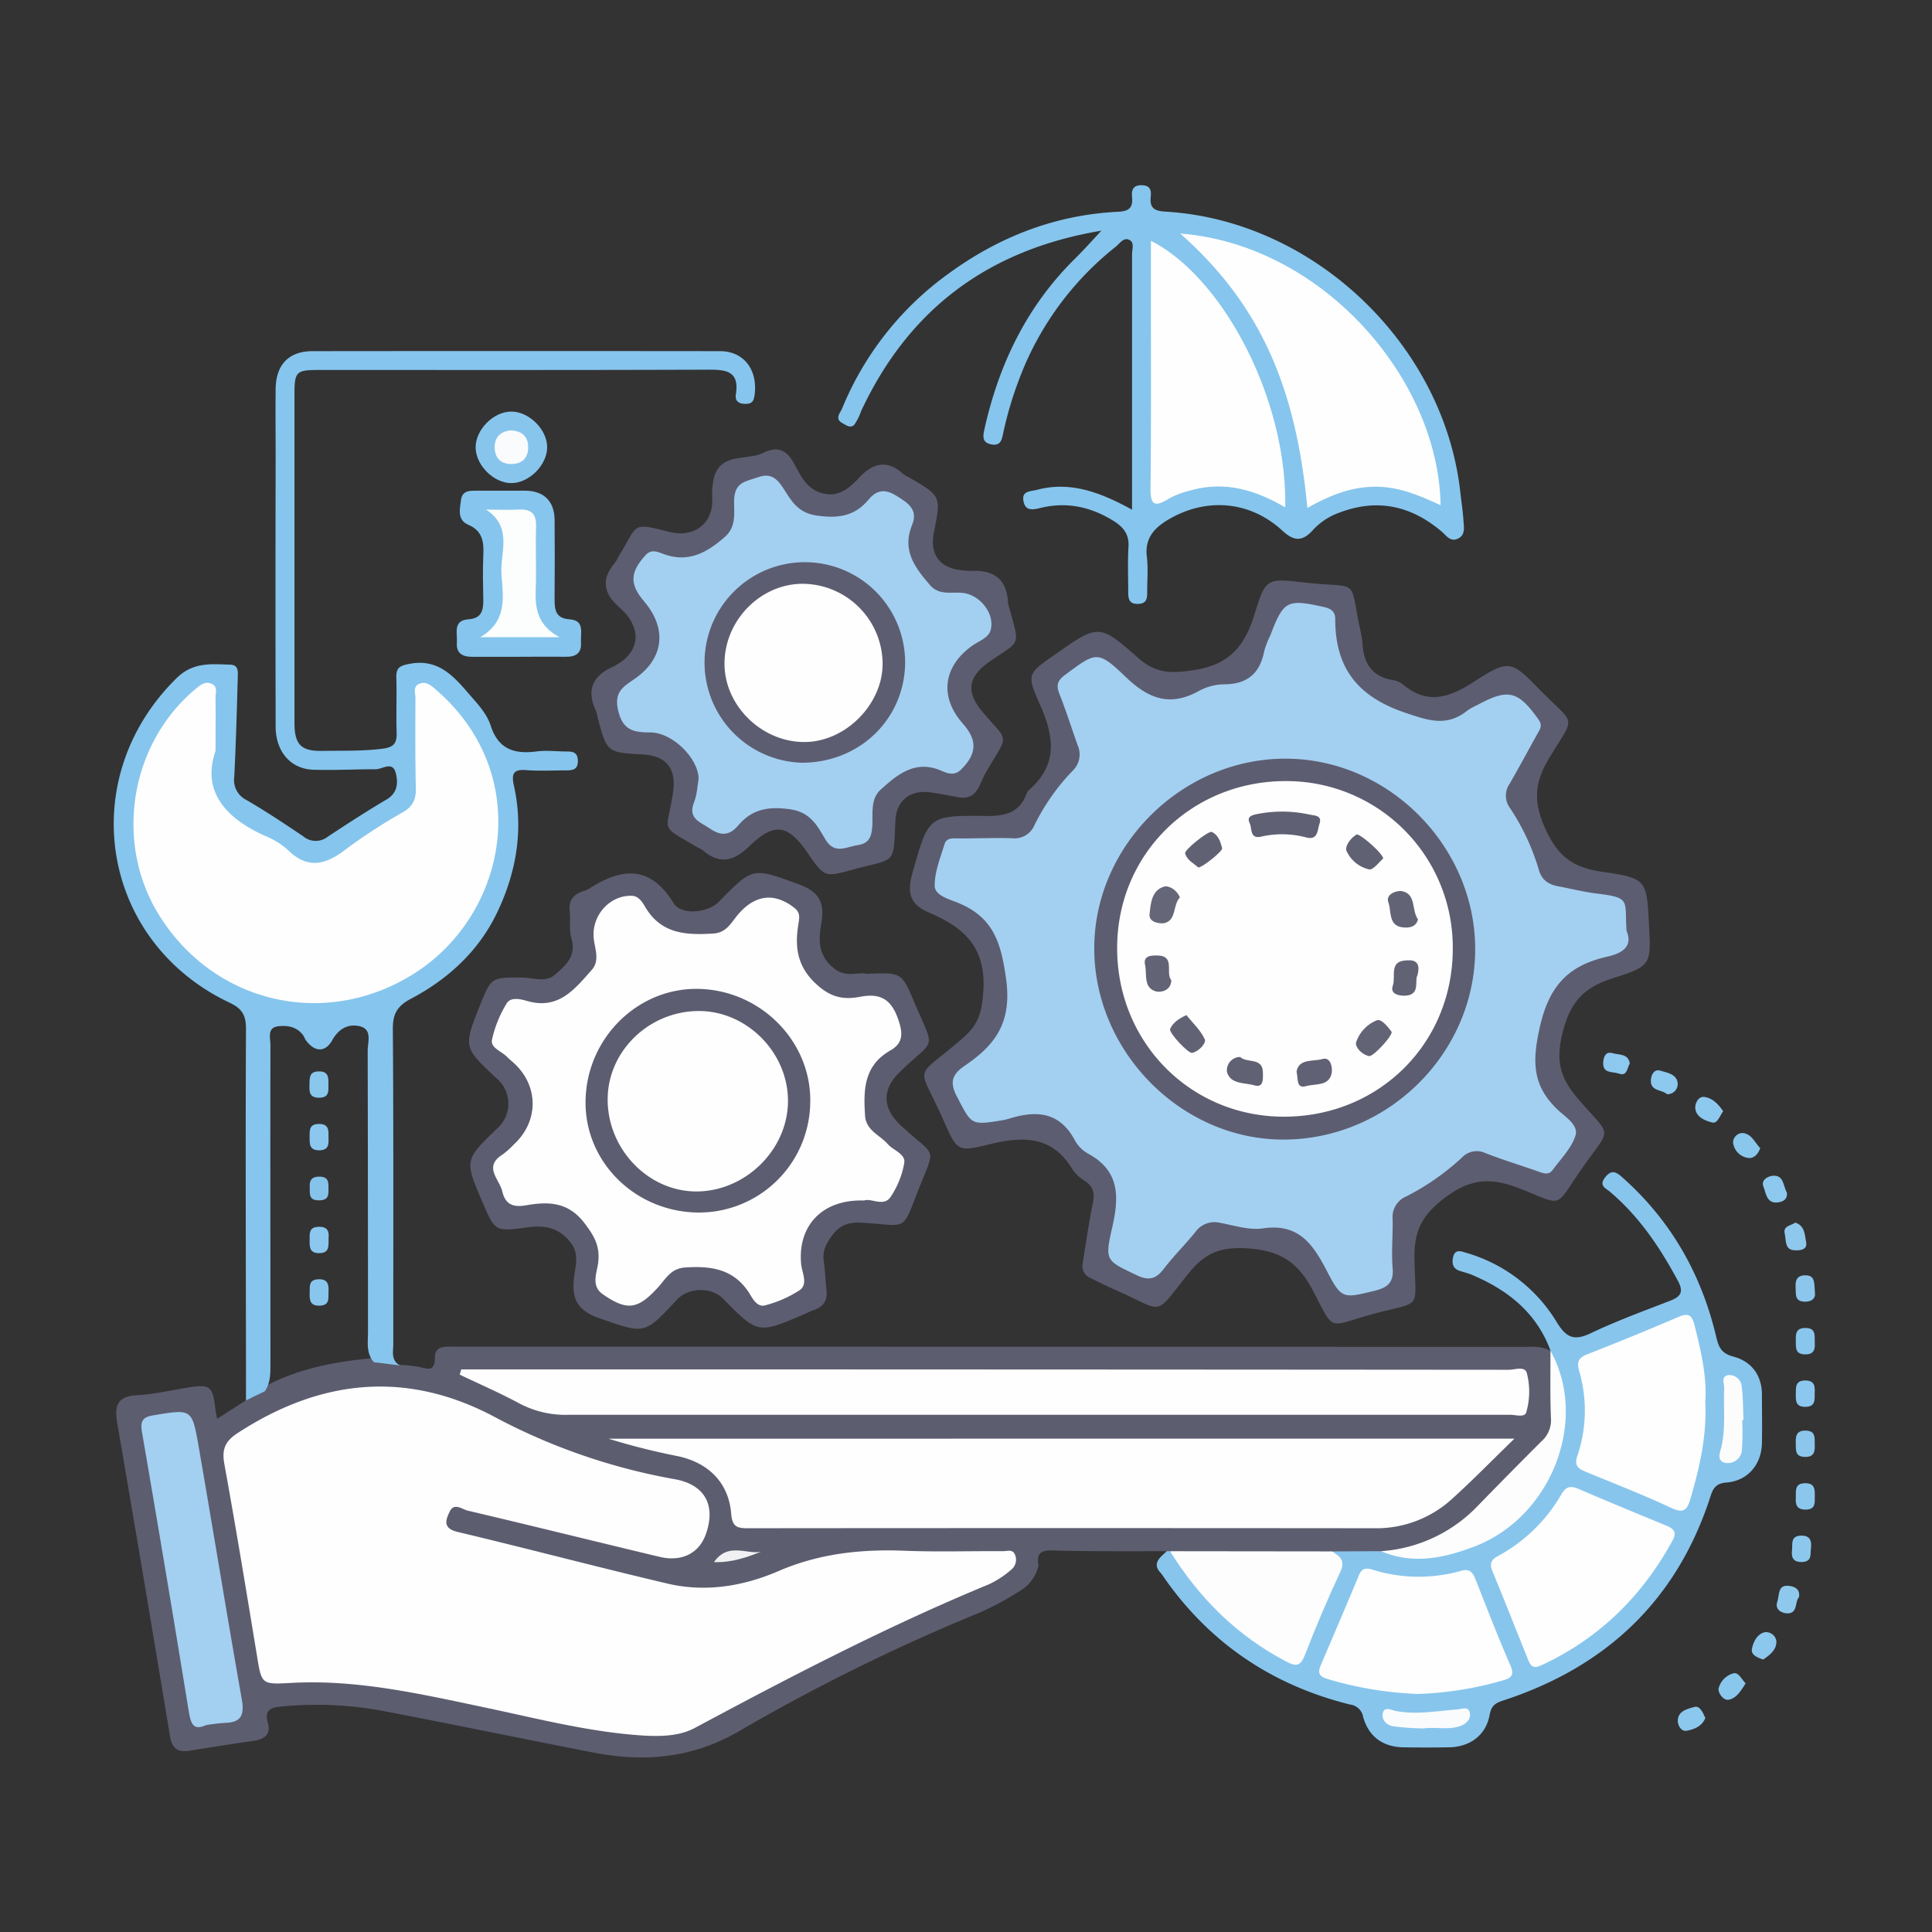 <svg id="Слой_1" data-name="Слой 1" xmlns="http://www.w3.org/2000/svg" viewBox="0 0 512 512"><rect x="0" y="0" width="512" height="512" fill="#333333" stroke="none"/><defs><style>.cls-2{fill:#5d5d71}.cls-3{fill:#86c5ed}.cls-6{fill:#8dc8ee}.cls-8{fill:#8fc8ed}.cls-9{fill:#89c6ed}.cls-10{fill:#8bc7ee}.cls-11{fill:#8cc6ec}.cls-16{fill:#8ac7ed}.cls-17{fill:#fefefe}.cls-18{fill:#a3d0f1}.cls-30{fill:#616174}.cls-31{fill:#626275}</style></defs><path d="M309.06 411.09c-10.11 0-20.23.07-30.33-.2-3.37-.09-4 1.26-3.51 4.05a10.68 10.68 0 01-5.35 6.92 78.21 78.21 0 01-10.08 5.43 513.36 513.36 0 00-63.5 31.24c-12.75 7.52-25.56 8.56-39.34 5.86-18.44-3.61-36.83-7.41-55.28-10.94a95.2 95.2 0 00-26.85-1.23c-2.64.25-4.93.63-3.82 4.41.82 2.83-.78 4.28-3.63 4.69-5.76.81-11.5 1.73-17.25 2.66-3.11.5-4.56-.79-5.07-3.88q-6.88-41.6-14-83.14c-.77-4.48.1-6.93 5.23-7.21 4.46-.24 8.87-1.28 13.31-2 6.13-1 6.81-.44 7.48 5.7.07.64.24 1.27.48 2.56l7.63-4.91c1.15-1.83 3-2.64 4.84-3.59 9-4.86 18.81-6.67 28.86-7.59 2.59-.54 4.56 1.36 6.92 1.77a41.48 41.48 0 015.45.6c2.33.55 4 1.15 4-2.53 0-3.27 3-2.88 5.33-2.88H184l219.18.05c2.63 0 5.32-.31 7.76 1.09l.57.57c1.47 6.56.76 13.17.46 19.76-.09 2.09-1.65 3.56-3.06 5-6.3 6.35-12.49 12.83-19 18.95a37.44 37.44 0 01-24.79 10.1c-4.16.19-8.32-.17-12.48.1-14-.23-27.94.58-41.9-.43a3.5 3.5 0 01-1.68-.98z" fill="#5d5d70"/><path class="cls-2" d="M286.92 334.7c.88-5.25 1.6-10.53 2.68-15.74.54-2.6.24-4.48-2.08-6a10.42 10.42 0 01-3.27-3c-5.4-9.12-13.28-8.87-22.22-6.66-8.17 2-8.43 1.71-11.85-6.09-7.08-16.12-8.39-10.43 5.14-22.26 4.08-3.57 4.93-6.93 5.28-12.48.74-11.63-5.41-16.8-14.38-20.61-5.27-2.24-5.86-5.47-4.37-10.68 4.24-14.84 4-15.15 19.44-14.94 5.22.07 9-.92 10.84-6.08a2.1 2.1 0 01.57-.81c7.85-6.82 6.59-14.42 2.77-22.92-3.51-7.82-3-8 4.16-13 11.41-8 11.65-8.23 21.94.89 4.79 4.25 8.91 4.19 15 3.24 9.66-1.51 13.45-6.74 16-15.11 2.75-9 3.26-9.24 12.35-8.16 16.27 1.93 12.28-2.08 15.81 13.78a15.78 15.78 0 01.34 2.47c.3 5.17 2.47 8.75 8 9.68a6 6 0 012.73 1.18c6.42 5.37 12.13 3.55 18.6-.6 9.64-6.19 10-5.83 17.88 2.22 9.32 9.49 9.35 6.17 2.28 17.88-4 6.61-4.27 11.68-.93 18.95S417 229.9 424.39 231c12 1.73 12 2.1 12.6 14 .56 10.56.71 11-9.61 14.26-7.5 2.35-11.17 6.13-13.22 14.19-1.9 7.44-.87 12 3.92 17.61 9.39 11 9.16 7 .73 19.2-6.87 9.91-4.39 9.35-15.68 4.86-7.48-3-13-3.13-20.15 2.24-6.15 4.65-8.25 8.83-8.14 16.14.23 14.22 2.4 11.05-11.42 14.85-11.75 3.23-9.64 4.81-15.5-6.37-3.86-7.37-8.56-10.53-17.05-11.13-7.13-.51-11.37 1-15.8 6.51-9.61 11.89-6.05 10.37-19.59 4.44-2.13-.94-4.22-2-6.3-3a3.55 3.55 0 01-2.26-4.1z"/><path class="cls-3" d="M70.19 368.69l-5 2.43c0-32.82-.17-65.63 0-98.44 0-3.7-1.06-5.42-4.44-7-34.2-16.26-41-59.34-14-85.92 4.4-4.38 9.25-3.76 14.25-3.62 2.48.06 2 2.27 2 3.84-.25 8.64-.48 17.29-.92 25.92a5.87 5.87 0 003.22 6.1c5.15 3 10.17 6.33 15.13 9.68a5.1 5.1 0 006.38.09c5.13-3.39 10.29-6.75 15.6-9.87 2.92-1.72 3.13-4.32 2.51-6.9-.84-3.47-3.52-1.13-5.38-1.14-5.5 0-11 .3-16.49.13-6-.19-10-4.79-10-11.44q-.08-35.48 0-71c0-6.17-.07-12.33 0-18.49.09-6.47 3.5-10 9.82-10q54-.06 107.93 0c6.28 0 10 4.87 9.2 11.43-.19 1.52-.48 2.5-2.28 2.54s-3-.61-2.71-2.55c1-6.24-2.69-6.53-7.47-6.51-34.31.13-68.62.07-102.94.08-6.13 0-6.55.4-6.56 6.48v87c0 5.78 1.72 7.57 7.39 7.47 5.31-.1 10.62.1 16-.59 3.18-.41 3.77-1.67 3.68-4.43-.16-4.82.07-9.66-.08-14.49-.07-2.59 1-3.07 3.42-3.55 8.08-1.59 12.2 3.8 16.54 8.78 2 2.24 4.09 4.7 5 7.43 2 6.36 6.21 7.76 12.15 7 2.61-.36 5.32 0 8 0 1.66 0 2.91.2 3 2.35.08 2.41-1.29 2.68-3.17 2.66-3.5 0-7 .2-10.49-.07-3.17-.25-4 .72-3.35 3.82 2.7 11.83.74 23.2-4.39 33.94-4.86 10.15-12.92 17.58-22.74 22.78-3.58 1.88-4.92 3.89-4.89 8 .2 27.82.1 55.63.12 83.45 0 2.07-.7 4.42 1.75 5.77l-6.89-.85c-2.13-2.38-1.56-5.34-1.57-8.11q0-37.23-.08-74.46c0-2.27 1.27-5.59-2-6.43-3-.77-5.63.5-7.39 3.66-1.87 3.35-4.72 3.15-7 0-.29-.4-.44-.9-.72-1.31-1.74-2.35-4.33-2.68-6.78-2.35-2.81.44-1.87 3.15-1.88 5-.06 27.82 0 55.64 0 83.46-.05 2.82.24 5.7-1.48 8.23z"/><path d="M353 411.14l13-.06c15.5 2.05 29.12-1.27 39.34-14 7.33-9.13 9.93-19.44 7.26-30.93-.64-2.72-.53-5.59-1.71-8.2l.05.1c-3.65-10.07-11.23-16.11-20.73-20.15-1.07-.45-2.21-.74-3.32-1.09-1.8-.57-2.16-1.87-1.83-3.54.47-2.32 2.05-1.71 3.48-1.27a41.52 41.52 0 0124 18.36c2.48 4.06 4.51 5.07 8.94 3 6.88-3.29 14.09-5.92 21.21-8.68 2.79-1.08 3.51-2.38 2-5.19-4.75-8.86-10.27-17.08-18-23.63-1.17-1-3.05-1.63-1.3-3.86 1.64-2.08 2.86-1.48 4.44-.08 12.87 11.38 21 25.59 24.95 42.21.66 2.78 1.27 4.51 4.6 5.39 4.64 1.22 7.51 4.79 7.55 10 0 4.32.09 8.65 0 13-.14 5.61-3.77 9.93-9.42 10.37-2.88.22-3.57 1.66-4.26 3.8-8.93 27.55-27.73 45.11-55 54-2.22.72-3.06 1.51-3.5 3.87-1 5.32-5.2 8.4-10.76 8.5q-6 .09-12 0c-5.38-.07-9.22-2.7-10.73-8a4 4 0 00-3.48-3.34c-21-5.21-37.8-16.69-50-34.68-2.65-2.64-.44-4.19 1.31-5.85a1 1 0 011 0c2.21.75 3.3 2.65 4.5 4.44 6.29 9.4 14.61 16.62 24.28 22.34 4.26 2.53 5 2.3 6.94-2.33 2.51-5.95 4.74-12 7.59-17.81 1.17-2.59-.14-4.51-.4-6.69z" fill="#87c5ed"/><path class="cls-3" d="M300 135.07V67.4c0-1.28.65-3-.55-3.73-1.6-1-2.72.88-3.76 1.71a81 81 0 00-25.76 35.54 96.58 96.58 0 00-4.07 13.86c-.32 1.54-.59 3.47-3.08 3s-2.35-2-1.89-4.06c3.85-17.27 11.26-32.62 24-45.18 2.23-2.2 4.32-4.54 7-7.41-30.1 5.05-51.1 20.87-63.71 47.87a14.46 14.46 0 01-1.75 3.52c-1 1.09-2.17.17-3.16-.37-2.17-1.17-.59-2.73-.12-3.86a82.61 82.61 0 0128.44-35.93c13.35-9.7 28.24-15.45 44.83-16.25 2.9-.14 3.86-1.19 3.58-3.89-.19-1.91.29-3.21 2.68-3.13 2.19.07 2.45 1.41 2.28 3-.34 3.08 1 3.86 4 4 39.29 2.34 73.74 35.27 78.05 74.43.27 2.47.66 4.93.82 7.41.12 1.77.59 3.89-1.54 4.85-1.94.88-3-.85-4.23-1.9-8-6.81-16.91-8.85-26.93-5.09a17.38 17.38 0 00-7.07 4.55c-2.78 3.13-5 3.29-8.25.26-8.72-8-20.44-8.82-30.46-2.74-3.68 2.23-6 5-5.42 9.69.38 3.12.06 6.32.09 9.49 0 1.64-.2 2.91-2.35 3-2.4.09-2.7-1.26-2.68-3.15 0-4-.17-8 .07-12 .19-3.1-1.16-5-3.57-6.59-6-3.86-12.48-5.4-19.53-3.74-2.08.49-4.19 1.07-4.73-1.76s2-2.53 3.62-3c8.82-2.31 16.67.62 25.15 5.27z"/><path class="cls-2" d="M229.77 258.07c9.14-.37 9.17-.38 12.48 7.43 5.64 13.34 5.82 9.29-3.73 18.52-4.87 4.71-4.76 9.64.3 14.33 9.62 8.9 9.26 4.87 4.16 18-3.71 9.56-2.92 8.53-12 7.87-3.72-.27-7.37-.93-10.3 3-1.75 2.33-2.79 4.27-2.36 7.12.38 2.46.41 5 .7 7.45.31 2.71-.7 4.5-3.31 5.38-1 .32-1.84.79-2.75 1.18-12.11 5.18-12.11 5.18-21.37-4.21-3.13-3.16-9.18-3-12.26.34-8.67 9.41-8.54 9-20.51 4.86-5.71-2-7.34-5-6.72-10.67.35-3.07 1.58-6.4-1-9.55-3.14-3.86-6.8-4.49-11.43-3.85-8.47 1.18-8.5 1-11.76-6.59-4.86-11.27-4.86-11.27 4-19.76a8.77 8.77 0 00.49-12.38c-.21-.22-.42-.42-.64-.62-9-8.37-9-8.37-4.51-19.62 3-7.39 3-7.28 11.19-7.23 2.89 0 6.08 1.45 8.67-.79 2.89-2.5 5.72-5 4.3-9.71-.66-2.16-.15-4.65-.43-7-.33-2.79.84-4.43 3.36-5.33a8.24 8.24 0 001.84-.77c8.64-5.55 16.16-6.21 22.34 3.88 2 3.29 9.08 2.59 12-.37 9.08-9.36 9-9.06 21.25-4.6 5.38 2 6.81 4.94 5.92 10.13-.76 4.43-1.07 8.61 3.32 12.1 3.19 2.63 6.31.88 8.76 1.46zm24.67-46.71c-2.85-.51-5.3-1-7.76-1.36-5.32-.78-9.14 2.05-9.39 7.45-.55 12.09.23 9.85-11.25 13-7.54 2.1-7.56 2-12-4.4-5.18-7.54-8.78-8.24-15.35-1.89-4.2 4.06-7.88 5.08-12.45 1.17a9.21 9.21 0 00-1.3-.73c-10.54-6.16-8.17-3.72-6.57-14.66.9-6.16-1.69-9.65-8-10-9.5-.54-9.5-.54-11.93-9.53a14.07 14.07 0 00-.47-1.94c-2.5-5.31-1.23-9.1 4.21-11.66 7.82-3.69 8.08-10.51 2-15.81-4.28-3.73-4.94-7.5-1.18-11.91a16.53 16.53 0 001.24-2.16c4.86-7.73 2.84-8.63 13-6 6.94 1.78 11.78-2.41 11.52-8.73a20.46 20.46 0 01.31-5c1.54-7.48 8.67-5 13.17-7.17 2.8-1.35 5.42-1.58 7.65 1.91 2 3.19 3.24 7.29 7.67 8.67s7.39-1.12 10-3.89c3.81-4.12 7.57-5 11.93-1a7.88 7.88 0 001.3.73c8.63 5 8.63 5 6.72 14.52-1.22 6.13 1.58 9.75 7.9 10.2a16.65 16.65 0 002 .13c5.95-.31 9.42 2.19 9.72 8.4a4.29 4.29 0 00.24 1c3 11.1 3.18 8.79-5.27 14.74-5.58 3.93-6.15 7.94-1.79 13.13 7 8.35 7.22 5.51 1.08 15.91-1.73 2.81-2.19 7.43-6.95 6.88z"/><path class="cls-3" d="M137.54 174.06h-12.46c-2.63 0-4.2-1-4-3.77.17-2.44-1.12-5.87 3-6.16 3.44-.25 4-2.17 4-5-.08-4-.18-8 0-11.95.18-3.53-.16-6.48-4-8.12-3-1.3-2.2-4.21-1.91-6.57.34-2.74 2.71-2.44 4.69-2.45h12.45c4.83.06 7.61 2.81 7.66 7.67q.1 10.47 0 20.93c0 2.89.18 5.23 4 5.49 4.13.29 2.81 3.73 3 6.17.19 2.81-1.4 3.79-4 3.75-4.13-.05-8.28 0-12.43.01z"/><path d="M145 118.33c.12 4.78-4.71 9.71-9.52 9.7-4.58 0-9.28-4.63-9.43-9.27-.14-4.79 4.68-9.72 9.5-9.69 4.63.03 9.34 4.65 9.45 9.26z" fill="#88c5ed"/><path class="cls-6" d="M473.55 316.05c.23 2.15-1.59 2.6-2.83 2.63-2.58.07-2.74-2.58-3.39-4.21-.74-1.86 1.32-2.81 2.56-2.89 2.91-.18 2.64 2.76 3.66 4.47z"/><path d="M456.66 294.48c-.88 1.18-1.48 3.31-2.86 3-1.89-.44-4.31-1.4-4.54-3.77-.12-1.16.75-3.29 2.47-3 2.12.29 3.67 1.93 4.93 3.77z" fill="#8dc9ee"/><path class="cls-8" d="M476.75 423.26c-1.16 1.24-.26 4.27-3 4.3-1.57 0-3.5-1-2.73-3.16.57-1.6 0-4.49 3.06-4.13 1.34.15 3.06.73 2.67 2.99z"/><path class="cls-9" d="M480.93 355.93c.09 1.51-.1 3-2.5 3-2.85 0-2.47-2-2.52-3.75s.09-3.25 2.51-3.25c2.86-.02 2.46 1.94 2.51 4z"/><path class="cls-10" d="M480.91 369.09c0 1.89.24 3.77-2.56 3.74-2.43 0-2.47-1.58-2.44-3.32s-.25-3.71 2.57-3.67c2.42.04 2.52 1.57 2.43 3.25z"/><path class="cls-11" d="M480.92 382.73c.07 1.75 0 3.48-2.7 3.37-2.51-.1-2.28-1.79-2.32-3.43-.06-1.93 0-3.64 2.72-3.54 2.51.09 2.3 1.79 2.3 3.6z"/><path class="cls-6" d="M441.8 290c-1.25-1.25-4.29-.75-4.31-3.53 0-1.14.6-3.35 2.59-2.72 1.74.54 4.2.88 4.51 3.19a2.69 2.69 0 01-2.27 3 3 3 0 01-.52.06z"/><path d="M475.91 396.84c0-2-.19-3.68 2.33-3.77 2.75-.1 2.74 1.66 2.69 3.56 0 1.62.25 3.36-2.3 3.43-2.71.07-2.81-1.62-2.72-3.22z" fill="#8bc7ed"/><path d="M479.92 410.38c-.27 1.15.52 3.41-2.28 3.57-2.07.11-3-.88-2.75-3 .23-1.62-.54-3.84 2.31-4 2.1-.05 3.03.88 2.72 3.43z" fill="#8cc8ee"/><path class="cls-11" d="M481 343.07c0 .48-.27 1.86-2.61 1.89-2.89 0-2.41-2-2.53-3.72s.19-3.24 2.5-3.27c2.79-.04 2.4 2.03 2.64 5.1z"/><path class="cls-8" d="M475.79 324c2.59.88 2.48 3.37 2.86 5.22.43 2.17-2 2.18-3.09 2.12-2.67-.12-2.2-2.76-2.59-4.44-.48-2.01 1.55-2.06 2.82-2.9z"/><path d="M467.27 439.8c-1.52-.49-3.26-1.23-3-2.77.31-1.81 1.37-3.95 3.29-4.45a2.76 2.76 0 013.19 2.25v.11c.09 2.31-1.75 3.65-3.48 4.86z" fill="#8cc7ed"/><path d="M451.93 455.3c-.9 2.21-2.94 3-4.95 3.37-1.51.27-2.37-1.51-2.35-2.64 0-2.62 2.62-3.19 4.42-3.68 1.46-.35 2.24 1.5 2.88 2.95z" fill="#8cc8ed"/><path class="cls-16" d="M466.48 304.27c-.58 1.63-1.66 2.7-3 2.62a4.65 4.65 0 01-4.2-4.15 2.56 2.56 0 012.61-2.48c2.37.27 3.19 2.61 4.59 4.01z"/><path class="cls-6" d="M431.91 281.82c-.76 1.34-.68 3.5-2.92 2.69-1.63-.59-4.41.11-4.11-3.15.14-1.58.8-2.75 2.45-2.26s4.18.06 4.58 2.72z"/><path class="cls-16" d="M462.62 446.09c-1.24 2-2.46 4-4.53 4.36-1.43.25-2.86-1.91-2.65-3a5.6 5.6 0 013.92-4c1.4-.36 2.17 1.62 3.26 2.64z"/><path class="cls-17" d="M171.5 460c-14.7-.8-28.88-4.53-43.2-7.54C111.37 448.89 94.48 445 77 446c-7.78.42-7.67.35-8.93-7.39-2.78-16.91-5.56-33.81-8.62-50.67-.7-3.85.21-6 3.49-8.14 21.9-14.27 44.62-16.76 68-4.37A161.24 161.24 0 00178.79 392c8.15 1.44 11 7.09 8.21 14.73-1.8 4.92-6.38 7.24-12.16 5.86-17-4.06-33.91-8.26-50.9-12.26-1.47-.34-3.58-2.21-4.76.24-1.06 2.23-1.94 4.45 2.1 5.41 18.59 4.42 37.07 9.33 55.67 13.7 10.05 2.36 20.11.67 29.34-3.32 10.88-4.7 22-5.85 33.56-5.39 8.65.34 17.32.05 26 .11 1.06 0 2.5-.57 3.09.84a3.38 3.38 0 01-1 4.1 25.39 25.39 0 01-5.8 3.81c-26.8 11.05-52.46 24.4-78 38.09-3.91 2.08-8.26 2.22-12.64 2.08z"/><path class="cls-17" d="M401.35 381.25c-6.13 5.94-11.23 11.19-16.65 16.07a29.68 29.68 0 01-20.55 7.68q-82.95-.08-165.9 0c-2.9 0-4.19-.34-4.48-3.86-.65-8.18-6-13.51-14.14-15.24a178.84 178.84 0 01-18.37-4.63zM122.24 362.9h5.83q135.87 0 271.74.11c1.66 0 4.41-1.12 4.85 1a19.71 19.71 0 01-.2 10.31c-.48 1.38-2.73.62-4.17.62H150.53a26 26 0 01-12.86-3c-5.16-2.78-10.55-5.12-15.85-7.65z"/><path class="cls-18" d="M54.52 457.19c-3.43 1.58-4-.61-4.55-4q-6-36.88-12.34-73.65c-.58-3.3.48-4.06 3.25-4.51 9.87-1.62 10-1.69 11.71 8 3.89 22.39 7.52 44.83 11.47 67.2.73 4.12 0 6.27-4.5 6.35a50.22 50.22 0 00-5.04.61z"/><path d="M353 411.14c2.08 1.28 3.62 2.4 2.17 5.48-3.39 7.22-6.48 14.59-9.37 22-1.19 3.06-2.39 3.06-5 1.68-13-6.83-23-16.79-30.73-29.21z" fill="#fdfdfe"/><path d="M410.88 357.94c10.26 18.4.26 44.17-20.24 51.94-8.06 3.06-16.24 4.79-24.65 1.2a39.07 39.07 0 0025.62-12q8.39-8.62 16.86-17.08a7.46 7.46 0 002.55-6.11c-.25-5.95-.12-11.95-.14-17.95z" fill="#fdfdfd"/><path d="M201.68 411.22c-3.86 1.52-7.69 2.9-12.47 2.76 3.73-5.37 8.57-1.98 12.47-2.76z" fill="#f1f1f3"/><path class="cls-18" d="M431.05 246.67c1.72 4.1-1 5.93-5.13 6.86-10 2.27-15.27 7.38-17.8 18.45-2.16 9.42-2.06 15.87 4.93 22.33 1.93 1.78 5.36 3.91 4.45 6.69-1.09 3.33-3.87 6.13-6.05 9.07-1.13 1.52-2.65.79-4.1.28-4.55-1.6-9.18-3-13.66-4.75a5.41 5.41 0 00-6.32 1.22 65.12 65.12 0 01-14.71 10.25 5.92 5.92 0 00-3.6 6c.09 4.33-.35 8.69 0 13 .33 3.86-1.39 5.15-4.75 6-8.38 2-8.74 2.35-12.78-5.45-3.67-7.09-7.54-12.47-16.84-11.09-3.62.54-7.56-.77-11.31-1.46a6.21 6.21 0 00-6.57 2.4c-2.73 3.36-5.82 6.43-8.46 9.86-2.09 2.72-4 3.1-7.18 1.58-8.07-3.86-8.45-3.76-6.42-12.63 1.83-8 2.07-15-6.41-19.56a9 9 0 01-3.49-3.53c-4-7.52-10.15-8-17.29-5.77a16.09 16.09 0 01-1.94.46c-8.34 1.37-8.1 1.24-12-6.23-2-3.78-1.36-5.9 2-8.19 8.1-5.48 12.62-11.41 11-23.08-1.37-9.93-3.56-16.39-12.82-20.16-2.3-.94-6.07-1.88-6.1-4.51 0-3.68 1.5-7.42 2.63-11.06.55-1.78 2.42-1.44 3.89-1.45 4.66 0 9.33-.2 14-.06a5.72 5.72 0 005.95-3.53 57.06 57.06 0 0110-14.25 6 6 0 001.43-6.84c-1.62-4.54-3.07-9.15-4.84-13.63-.88-2.24-.58-3.48 1.45-5 8.29-6.15 8.65-6.66 16.17.56 6 5.77 11.72 7.88 19.31 3.68a14.45 14.45 0 016.7-1.78c6.15 0 9.52-2.9 10.65-8.83a25.86 25.86 0 011.63-4.18c3.5-9.2 4.45-9.63 14.13-7.49 2 .44 3.05 1.27 3.05 3.19 0 12.88 5.79 20.5 18.48 24.82 6.46 2.2 11.19 3.78 16.66-.64a17.5 17.5 0 012.62-1.43c8.11-4.4 10.69-3.7 16.09 3.85 1.24 1.74.33 2.7-.37 4-2.42 4.37-4.78 8.77-7.28 13.09a5.53 5.53 0 00.15 6.47 60.11 60.11 0 017.58 16.23c.81 2.88 2.68 4 5.31 4.48 3.27.61 6.51 1.43 9.8 1.86 9.44 1.13 7.61 1.67 8.16 9.9z"/><path class="cls-17" d="M57.12 199c-3.66 10.57 2.48 17.78 13.25 22.57a20 20 0 015.91 3.67c5.43 5.35 10.24 3.84 15.59-.34a148.32 148.32 0 0115.06-9.75c2.47-1.48 3.32-3.32 3.27-6.13-.17-8-.15-16-.1-24 0-1.35-.79-3.19 1.19-3.88 1.61-.57 2.78.39 4 1.42 26.52 22.65 19.23 59.75-5.51 75.42-23.5 14.88-52.95 8-67.55-15.35-12.07-19.27-7.83-45.56 9.65-60.09 1.21-1 2.38-2 4-1.4 2 .69 1.2 2.51 1.23 3.87.07 4.06.01 8.06.01 13.99zm394.79 172.51c.44 9.14-1.51 17.35-3.87 25.51-.84 2.9-1.65 4.23-5.1 2.61-7.36-3.45-15-6.41-22.49-9.5-2-.83-3.4-1.55-2.44-4.3a37.26 37.26 0 00.47-22.55c-.7-2.55 0-3.54 2.31-4.44q12.06-4.72 24-9.83c2.88-1.25 3.64-.34 4.34 2.41 1.69 6.79 3.26 13.58 2.78 20.09zm-44.39 70.18c-1.79.38-2.22-1-2.71-2.24-3.11-7.69-6.13-15.42-9.31-23.08-.82-2-.31-3.05 1.48-4a43.09 43.09 0 0016.88-16.49c1.24-2.07 2.51-2.14 4.52-1.28 7.62 3.28 15.3 6.44 23 9.62 1.9.78 3.19 1.6 1.88 4-8 14.66-19.26 25.78-34.32 32.88-.45.21-.94.38-1.42.59zm-31.8 7.23a95.8 95.8 0 01-24-4c-2.23-.65-2.52-1.7-1.71-3.6 3.4-7.95 6.8-15.9 10.13-23.88.74-1.77 1.73-2 3.48-1.49a41.12 41.12 0 0023.57.34c2.1-.6 3 .21 3.76 2.06 3.05 7.73 6.05 15.49 9.36 23.11 1.31 3-.53 3.43-2.5 4a91.82 91.82 0 01-22.09 3.46z"/><path d="M461.7 376.33a65.08 65.08 0 01-.08 7.9 3.71 3.71 0 01-3.92 3.49h-.23c-2.82-.41-1.56-3-1.25-4.4 1.12-5.09.47-10.21.71-15.31.06-1.28-1-3.39 1.25-3.61a3.28 3.28 0 013.39 3.06c.38 2.93.34 5.92.48 8.88z" fill="#fcfcfd"/><path d="M377.15 458.05a71.79 71.79 0 01-7.89-.55c-1.69-.27-3.25-1.69-2.8-3.52s2.24-.79 3.41-.56c5.5 1.07 10.91 0 16.36-.41 1.14-.08 3-.95 3.32 1 .26 1.57-.95 2.79-2.46 3.37-3.09 1.15-6.27.23-9.94.67z" fill="#fafbfc"/><path class="cls-17" d="M346.47 134.6c-3-31.61-12.24-53.74-33.7-72.71 37.69 2.94 68.5 38.56 69 72-5.81-2.69-11.49-5.1-17.94-4.9s-11.9 2.54-17.36 5.61z"/><path class="cls-17" d="M340.6 134.47c-8-4.71-16.24-7.09-25.3-4.44a22.19 22.19 0 00-5.56 2.13c-3.67 2.28-4.89 1.8-4.84-2.83.2-18.16.09-36.31.1-54.47V63.8c19 9.68 36.14 41.82 35.6 70.67zM229 318.15c-11-.38-17.6 6.58-16.7 16.75.21 2.36 1.94 5.35-.37 7a30.9 30.9 0 01-9.06 4c-2.1.65-3.31-1.55-4.18-3-4.07-6.58-10.16-7.48-17.14-7-3.88.25-5.24 3.22-7.3 5.42-5.25 5.68-8.05 6.14-14.49 1.68-3.3-2.28-1.47-5.86-1.2-8.7.41-4.19-1.12-6.81-3.64-10.12-4.37-5.77-9.71-5.77-15.52-4.76-3.49.61-5.48-.29-6.28-3.65s-5.11-6.55.08-9.82a22.44 22.44 0 003-2.68c6.7-6.19 6.59-15.73-.25-21.76-.5-.44-1-.85-1.49-1.33-1.41-1.56-4.51-2.41-4.08-4.62a30.81 30.81 0 013.89-9.63c1.11-1.87 3.85-1.11 5.54-.63 8.25 2.34 12.53-3.22 17-8.25 2.29-2.57.73-5.76.51-8.66-.43-5.83 4.21-11.09 10-11 1.93 0 2.93 1.71 3.69 3 4.25 7.21 11 7.46 18.13 7 3.61-.25 4.82-3.26 6.75-5.39 4.5-5 9.53-5.44 14.72-1.33 1.53 1.22 1.21 2.66 1 4.07-1.11 6.57-.26 11.93 5.51 16.76 3.71 3.1 7 3.37 10.87 2.65 5.22-1 8.16.6 10 5.87 1.33 3.76 1.44 6.39-2.08 8.39-7 4-7.11 10.45-6.66 17.25.26 3.95 3.89 5.11 6 7.52 1.49 1.7 4.76 2.6 4.39 5a23.26 23.26 0 01-3.71 9.15c-1.86 2.53-5.1.1-6.93.82z"/><path class="cls-18" d="M185.14 206.33c-.13-5.58-7.1-12.2-12.67-12.23-4.29 0-7.38-.37-8.65-5.79-1.09-4.64 1-6.14 4-8.15 8.1-5.37 9.14-13.42 2.88-20.78-3.9-4.57-3.73-7.72.33-12.21 1.52-1.68 3.08-1 4.54-.45 6.66 2.61 11.69-.18 16.55-4.45 3.18-2.79 2.33-6.61 2.43-9.78.15-4.77 3.14-4.9 6.27-6 3.56-1.27 5.16.44 6.83 3 2.09 3.28 3.81 6.42 8.73 7.13 5.68.83 10.12.23 13.81-4.23 2.14-2.58 4.36-2.87 7.37-1s5.84 3.64 4.16 7.71c-2.79 6.73.78 11.39 4.78 16 2.34 2.7 5.54 1.76 8.43 2 4.57.36 8.74 5.36 7.64 9.75-.55 2.2-3 2.94-4.72 4.13-7.93 5.52-9 13.68-2.66 20.82 3.9 4.38 3.69 8-.51 12.16-1.68 1.66-3.49 1.06-5.08.35-7-3.11-11.74.9-16.27 5-2.65 2.42-2 6.21-2.15 9.43-.17 2.84-.71 4.75-3.89 5.23s-6.14 2.62-8.65-1.67c-2.06-3.52-3.88-7.09-9.33-7.85-5.79-.8-10.08 0-13.73 4.36-2.25 2.67-4.58 2.73-7.39.8-2.52-1.74-6-2.59-4.26-7 .84-2.11.9-4.52 1.21-6.28z"/><path d="M148.27 168.86h-21c7.15-4.14 6.11-10.59 5.63-16.5-.47-5.67 3.19-12.55-4.11-17.32 2.86 0 5.73.15 8.57 0 3.42-.22 4.82 1.09 4.7 4.59-.18 5.48.13 11-.09 16.44-.18 4.98.32 9.55 6.3 12.79z" fill="#fcfdfd"/><path d="M135.3 114.05c2.75.1 4.52 1.36 4.66 4.17.14 3-1.45 4.74-4.47 4.75-2.78 0-4.34-1.58-4.39-4.35s1.51-4.25 4.2-4.57z" fill="#f9fbfd"/><path d="M82 288.08c.07-2.32-.24-4 2.31-4.15 2.77-.11 2.77 1.62 2.72 3.53 0 1.62.26 3.35-2.29 3.45-2.74.09-2.74-1.6-2.74-2.83z" fill="#89c7ed"/><path class="cls-9" d="M82.07 342.51c.06-1.59-.33-3.36 2.24-3.49 2.74-.13 2.84 1.56 2.75 3.5-.07 1.6.33 3.37-2.25 3.49-2.74.12-2.81-1.54-2.74-3.5z"/><path class="cls-10" d="M87.08 328c0 2.29.21 4-2.31 4.09-2.76.11-2.76-1.63-2.71-3.53 0-1.64-.22-3.36 2.31-3.44 2.7-.12 2.83 1.55 2.71 2.88zm-.02-26.35c.08 1.64 0 3.17-2.44 3.2-2.8 0-2.55-1.86-2.57-3.69s0-3.27 2.45-3.3c2.8-.03 2.57 1.86 2.56 3.79z"/><path d="M82.08 314.55c-.11-1.81.61-2.75 2.55-2.73 2.88 0 2.35 2.08 2.42 3.83.07 2-1 2.52-2.8 2.45-2.6-.1-2.07-2-2.17-3.55z" fill="#86c3eb"/><path class="cls-2" d="M390.94 252c-.26 27.5-23.48 50.19-51.18 50-27-.18-49.92-23.6-49.77-50.94s23.71-50.33 51.2-50c27.2.28 50.01 23.63 49.75 50.94zm-206.3 69.33c-16.58-.37-29.74-13.6-29.46-29.63.28-16.64 13.91-30.05 30.08-29.63 16.58.43 29.93 14.17 29.46 30.32a29.51 29.51 0 01-30.07 28.94zm27.73-119.2a26.58 26.58 0 1127.5-26.33c-.23 14.91-12.23 26.41-27.5 26.33z"/><path class="cls-17" d="M341 207a44.06 44.06 0 0144 44.11v.74c-.22 25.07-20 44.34-45.23 44.08-24.69-.25-43.95-20.11-43.71-45.09.18-24.72 19.94-44 44.94-43.84zm-155.78 60.93c12.83 0 23.79 11.2 23.6 24.13-.18 12.77-11.36 23.68-24.28 23.69-12.7 0-23.49-11.14-23.5-24.32-.04-12.84 10.96-23.5 24.18-23.5zm27.55-113.22a21.32 21.32 0 0121.13 20.93c.17 10.83-9.7 20.91-20.56 21-11.34.13-21.34-9.54-21.34-20.75 0-11.47 9.52-21.19 20.77-21.18z"/><path d="M346 221.89a24.74 24.74 0 00-11.82-.16c-3 .67-2.34-2.19-3-3.56-.84-1.76.53-2.14 2-2.44a33.88 33.88 0 0113.86.14c1.42.29 3.42.2 2.62 2.49-.54 1.64-.36 4.47-3.66 3.53z" fill="#606074"/><path d="M368.81 273.48c.1 1.19-4.92 6.61-6 6.39-1.94-.39-3.74-2.42-3.43-3.62a9.51 9.51 0 015.46-5.84c1.16-.53 2.95 1.65 3.97 3.07zm6.97-29.86c-.55 2.4-3 2.28-4.21 2.11-3.64-.49-2.81-4.27-3.63-6.58s2.35-3.17 3.48-3c3.98.7 2.58 5.02 4.36 7.47zm-65.37 16.13c-.09 3-3.06 3.3-4.17 2.95-3.27-1-2.24-4.53-2.79-7s1.69-2.5 3.21-2.48c4.94.06 2.09 4.55 3.75 6.53z" fill="#636376"/><path class="cls-30" d="M317.54 229.88c-1.21-1.11-3-1.91-3.47-3.74-.24-.89 6.18-6.07 7.08-5.66 1.75.79 2.27 2.61 2.73 4.29.21.79-5.34 5.23-6.34 5.11z"/><path class="cls-31" d="M375.63 258.49c-.8 1.21.82 5-2.91 5.35-1.33.14-4.54-.12-3.6-2.68.82-2.24-1-6.24 3.16-6.61 1.61-.14 4.53-.44 3.35 3.94z"/><path class="cls-30" d="M328.68 280.11c1.8 1.73 6 0 6 4.19 0 1.35.3 4.09-2.25 3.33s-6.34-.21-7.27-3.57a3.54 3.54 0 013.11-3.93z"/><path d="M312.68 237.82c-1.89 2-.87 5.85-3.92 6.77-1 .31-4.39 0-4.12-2.32.31-2.72.49-6.31 3.82-7.3 1.27-.38 3.41.82 4.22 2.85z" fill="#666679"/><path class="cls-30" d="M366.56 227.53c-1.08.89-2.59 3.05-3.72 2.87a8.68 8.68 0 01-6-4.91c-.51-1.1 1-3.37 2.67-4.32.68-.42 6.87 4.83 7.05 6.36z"/><path class="cls-31" d="M314.39 269c1.7 2.11 3.82 4.05 4.91 6.46.4.88-1.45 3.15-3.38 3.56-1 .22-6.21-5.35-5.83-6.3.7-1.72 2.28-2.72 4.3-3.72z"/><path d="M343.6 284c.58-3.53 4.43-2.64 6.79-3.34s2.75 2.43 2.52 3.68c-.65 3.58-4.27 2.8-6.73 3.48-2.71.75-2.09-1.7-2.58-3.82z" fill="#616175"/></svg>